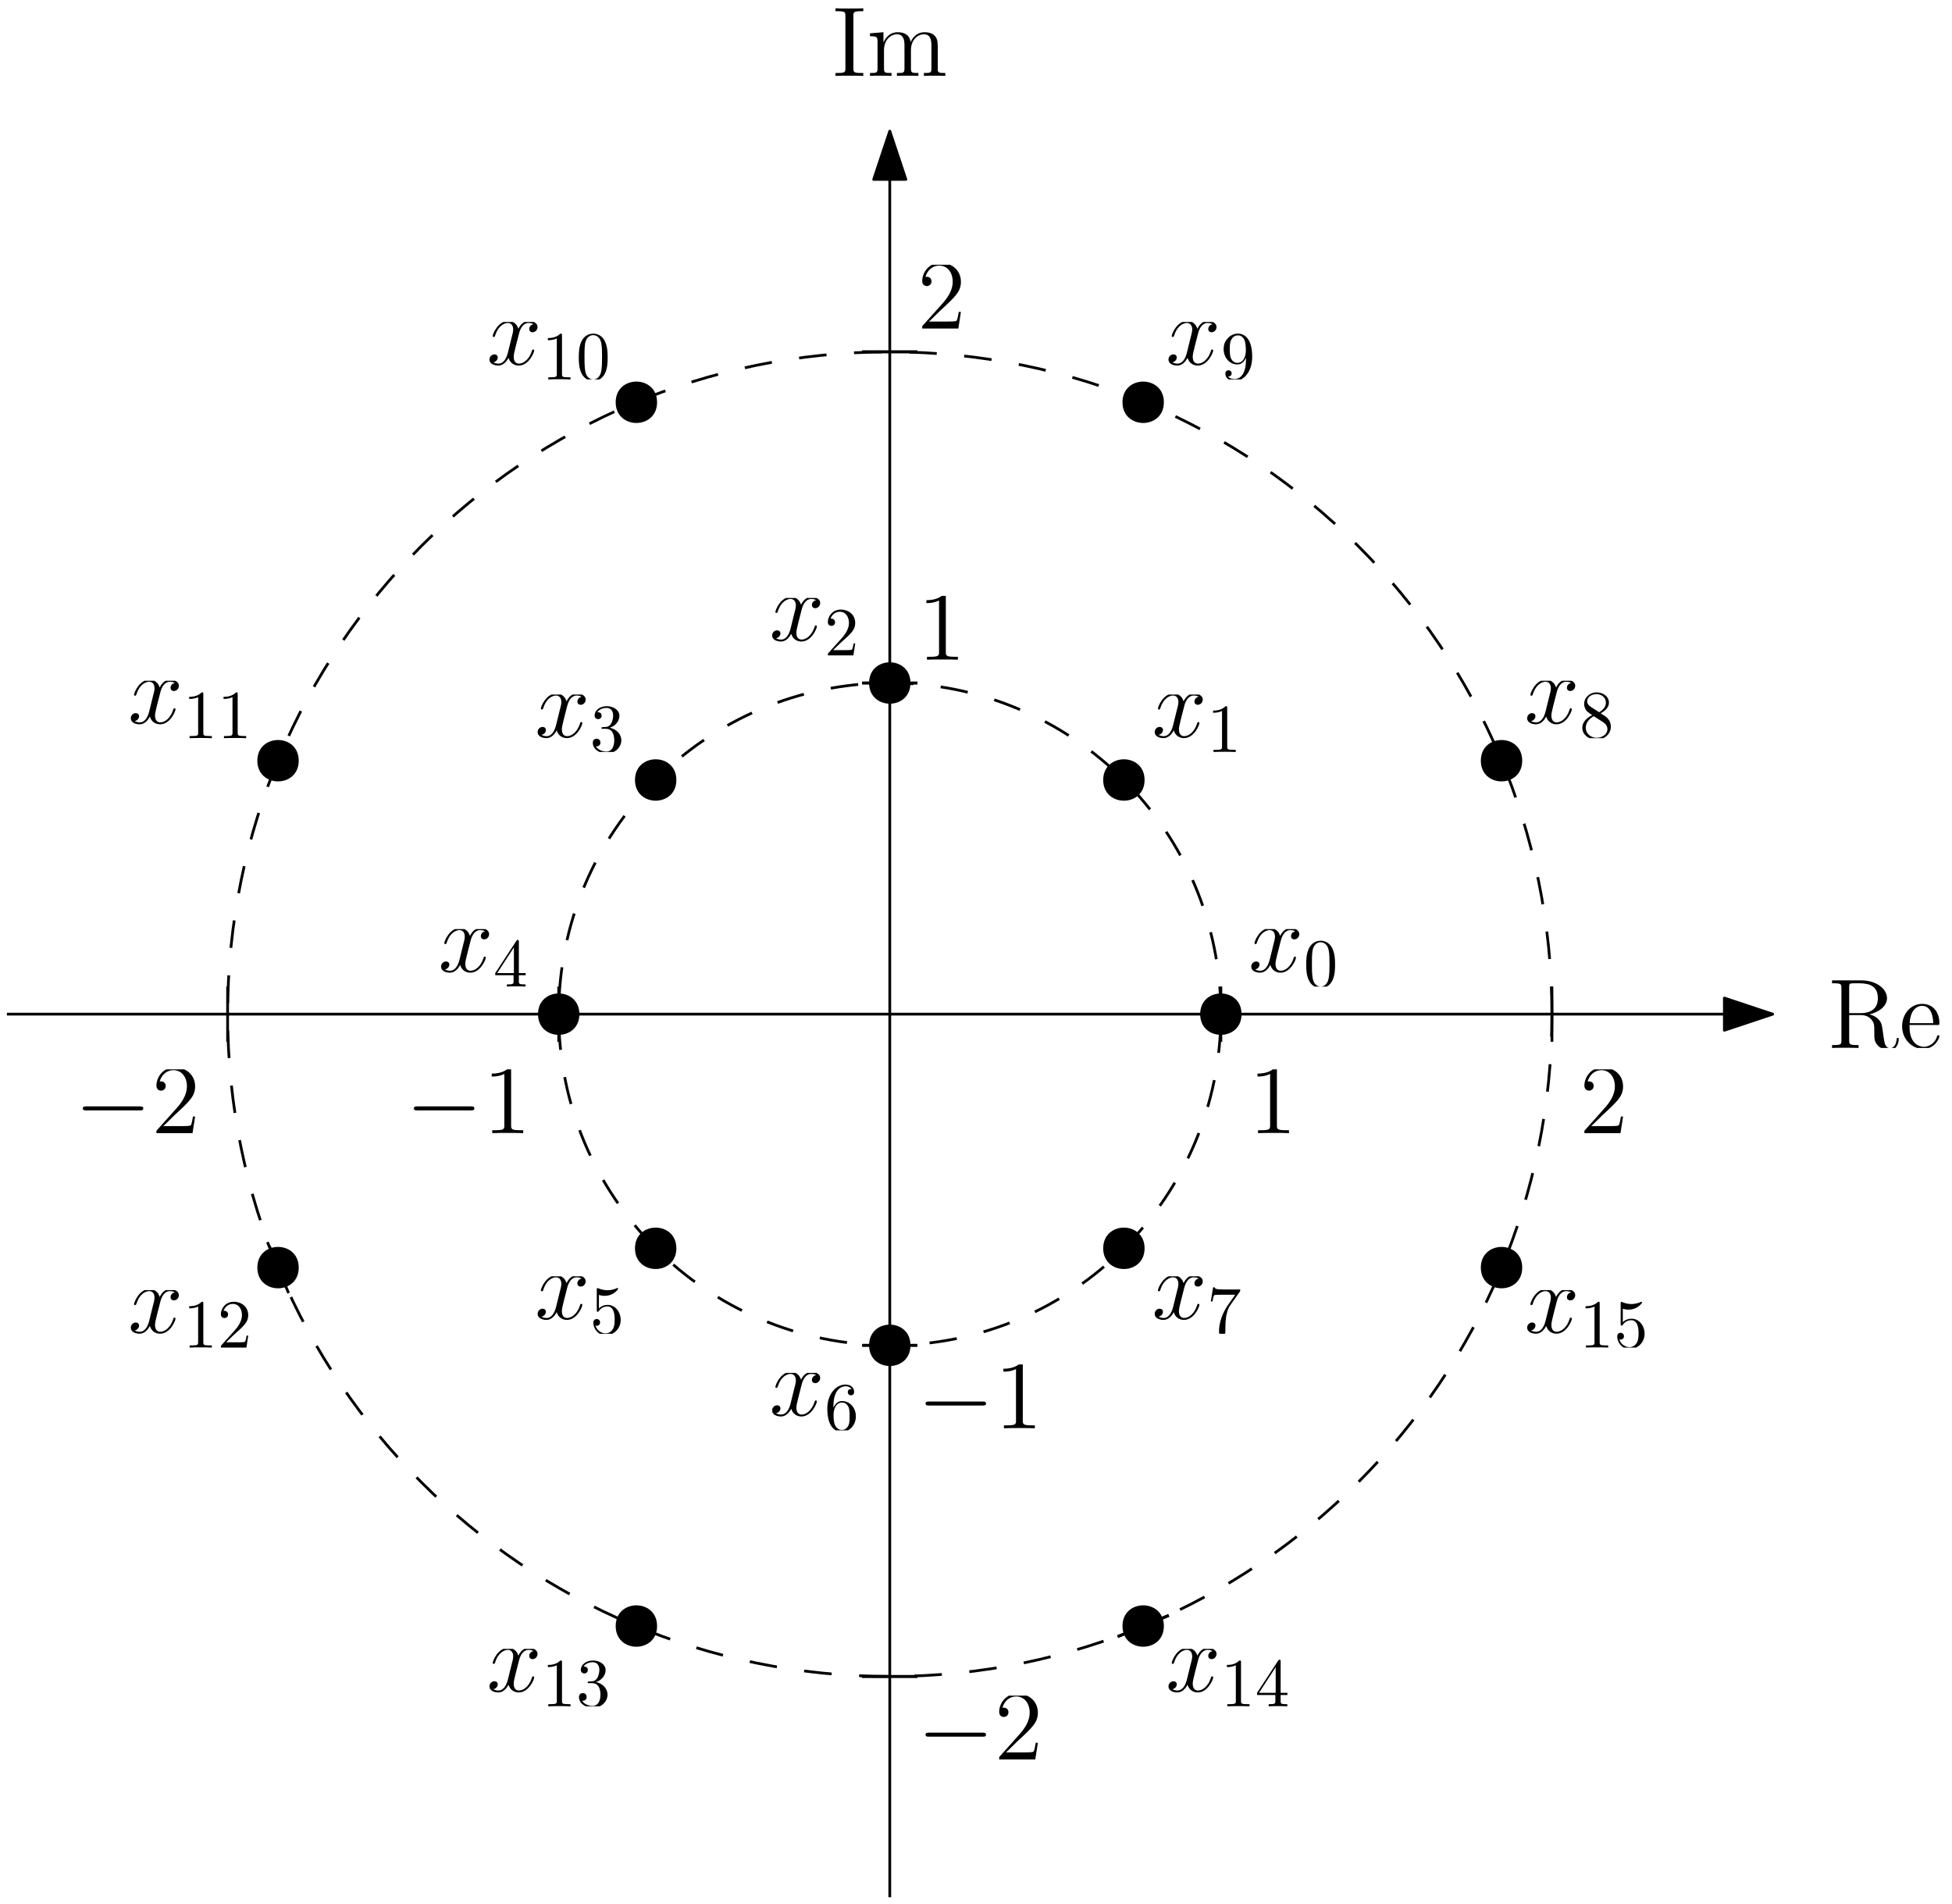 <svg xmlns="http://www.w3.org/2000/svg" xmlns:ns1="http://www.w3.org/1999/xlink" width="283" height="276" viewBox="0 0 283 276">
<style>
      .fill { fill: black; }
      .stroke { stroke: black; }
      @media (prefers-color-scheme: dark) {
        .fill { fill: white; }
        .stroke { stroke: white; }
      }
    </style><defs>
<g>
<g id="glyph-0-0">
<path d="M 9.453 -3.297 C 9.703 -3.297 9.953 -3.297 9.953 -3.578 C 9.953 -3.875 9.703 -3.875 9.453 -3.875 L 1.688 -3.875 C 1.453 -3.875 1.188 -3.875 1.188 -3.578 C 1.188 -3.297 1.453 -3.297 1.688 -3.297 Z M 9.453 -3.297 " />
</g>
<g id="glyph-1-0">
<path d="M 6.312 -2.406 L 6 -2.406 C 5.953 -2.172 5.844 -1.375 5.688 -1.141 C 5.594 -1.016 4.781 -1.016 4.344 -1.016 L 1.688 -1.016 C 2.078 -1.344 2.953 -2.266 3.328 -2.609 C 5.516 -4.625 6.312 -5.359 6.312 -6.781 C 6.312 -8.438 5 -9.531 3.344 -9.531 C 1.672 -9.531 0.703 -8.125 0.703 -6.891 C 0.703 -6.156 1.328 -6.156 1.375 -6.156 C 1.672 -6.156 2.047 -6.375 2.047 -6.828 C 2.047 -7.234 1.781 -7.5 1.375 -7.5 C 1.25 -7.5 1.219 -7.5 1.172 -7.484 C 1.453 -8.469 2.219 -9.125 3.156 -9.125 C 4.375 -9.125 5.125 -8.109 5.125 -6.781 C 5.125 -5.562 4.422 -4.5 3.594 -3.578 L 0.703 -0.344 L 0.703 0 L 5.938 0 Z M 6.312 -2.406 " />
</g>
<g id="glyph-1-1">
<path d="M 4.125 -9.188 C 4.125 -9.531 4.125 -9.531 3.844 -9.531 C 3.5 -9.156 2.781 -8.625 1.312 -8.625 L 1.312 -8.203 C 1.641 -8.203 2.359 -8.203 3.141 -8.578 L 3.141 -1.109 C 3.141 -0.594 3.094 -0.422 1.844 -0.422 L 1.391 -0.422 L 1.391 0 C 1.781 -0.031 3.172 -0.031 3.641 -0.031 C 4.109 -0.031 5.5 -0.031 5.875 0 L 5.875 -0.422 L 5.438 -0.422 C 4.172 -0.422 4.125 -0.594 4.125 -1.109 Z M 4.125 -9.188 " />
</g>
<g id="glyph-2-0">
<path d="M 6.312 -2.406 L 6 -2.406 C 5.953 -2.172 5.844 -1.375 5.688 -1.141 C 5.594 -1.016 4.781 -1.016 4.344 -1.016 L 1.688 -1.016 C 2.078 -1.344 2.953 -2.266 3.328 -2.609 C 5.516 -4.625 6.312 -5.359 6.312 -6.781 C 6.312 -8.438 5 -9.531 3.344 -9.531 C 1.672 -9.531 0.703 -8.125 0.703 -6.891 C 0.703 -6.156 1.328 -6.156 1.375 -6.156 C 1.672 -6.156 2.047 -6.375 2.047 -6.828 C 2.047 -7.234 1.781 -7.5 1.375 -7.5 C 1.25 -7.5 1.219 -7.5 1.172 -7.484 C 1.453 -8.469 2.219 -9.125 3.156 -9.125 C 4.375 -9.125 5.125 -8.109 5.125 -6.781 C 5.125 -5.562 4.422 -4.5 3.594 -3.578 L 0.703 -0.344 L 0.703 0 L 5.938 0 Z M 6.312 -2.406 " />
</g>
<g id="glyph-2-1">
<path d="M 4.125 -9.188 C 4.125 -9.531 4.125 -9.531 3.844 -9.531 C 3.5 -9.156 2.781 -8.625 1.312 -8.625 L 1.312 -8.203 C 1.641 -8.203 2.359 -8.203 3.141 -8.578 L 3.141 -1.109 C 3.141 -0.594 3.094 -0.422 1.844 -0.422 L 1.391 -0.422 L 1.391 0 C 1.781 -0.031 3.172 -0.031 3.641 -0.031 C 4.109 -0.031 5.5 -0.031 5.875 0 L 5.875 -0.422 L 5.438 -0.422 C 4.172 -0.422 4.125 -0.594 4.125 -1.109 Z M 4.125 -9.188 " />
</g>
<g id="glyph-3-0">
<path d="M 6.047 -4.875 C 7.469 -5.203 8.578 -6.109 8.578 -7.219 C 8.578 -8.609 6.953 -9.797 4.891 -9.797 L 0.609 -9.797 L 0.609 -9.375 L 0.891 -9.375 C 1.922 -9.375 1.969 -9.234 1.969 -8.703 L 1.969 -1.094 C 1.969 -0.562 1.922 -0.422 0.891 -0.422 L 0.609 -0.422 L 0.609 0 C 0.938 -0.031 2.109 -0.031 2.531 -0.031 C 2.938 -0.031 4.125 -0.031 4.453 0 L 4.453 -0.422 L 4.172 -0.422 C 3.141 -0.422 3.094 -0.562 3.094 -1.094 L 3.094 -4.766 L 4.766 -4.766 C 5.328 -4.766 5.859 -4.609 6.234 -4.203 C 6.734 -3.656 6.734 -3.359 6.734 -2.359 C 6.734 -1.234 6.734 -0.859 7.359 -0.25 C 7.578 -0.031 8.172 0.297 8.984 0.297 C 10.094 0.297 10.281 -0.953 10.281 -1.25 C 10.281 -1.328 10.281 -1.469 10.125 -1.469 C 9.984 -1.469 9.984 -1.375 9.969 -1.234 C 9.891 -0.375 9.484 0.016 9.016 0.016 C 8.359 0.016 8.219 -0.656 8.109 -1.422 C 8.094 -1.516 8 -2.141 7.953 -2.5 C 7.859 -3.219 7.797 -3.672 7.375 -4.109 C 7.219 -4.281 6.844 -4.656 6.047 -4.875 Z M 4.703 -5.047 L 3.094 -5.047 L 3.094 -8.812 C 3.094 -9.141 3.094 -9.312 3.406 -9.359 C 3.531 -9.375 3.953 -9.375 4.25 -9.375 C 5.406 -9.375 7.25 -9.375 7.25 -7.219 C 7.25 -5.969 6.562 -5.047 4.703 -5.047 Z M 4.703 -5.047 " />
</g>
<g id="glyph-3-1">
<path d="M 5.5 -3.328 C 5.812 -3.328 5.844 -3.328 5.844 -3.594 C 5.844 -5.047 5.062 -6.391 3.328 -6.391 C 1.688 -6.391 0.438 -4.922 0.438 -3.141 C 0.438 -1.25 1.891 0.141 3.484 0.141 C 5.188 0.141 5.844 -1.406 5.844 -1.703 C 5.844 -1.797 5.766 -1.844 5.688 -1.844 C 5.562 -1.844 5.531 -1.781 5.516 -1.703 C 5.141 -0.5 4.172 -0.172 3.578 -0.172 C 2.969 -0.172 1.516 -0.578 1.516 -3.062 L 1.516 -3.328 Z M 1.531 -3.594 C 1.656 -5.859 2.906 -6.109 3.312 -6.109 C 4.844 -6.109 4.938 -4.094 4.953 -3.594 Z M 1.531 -3.594 " />
</g>
<g id="glyph-3-2">
<path d="M 3.109 -8.703 C 3.109 -9.234 3.156 -9.375 4.234 -9.375 L 4.547 -9.375 L 4.547 -9.797 C 4.203 -9.766 2.969 -9.766 2.531 -9.766 C 2.109 -9.766 0.859 -9.766 0.516 -9.797 L 0.516 -9.375 L 0.828 -9.375 C 1.906 -9.375 1.953 -9.234 1.953 -8.703 L 1.953 -1.094 C 1.953 -0.562 1.906 -0.422 0.828 -0.422 L 0.516 -0.422 L 0.516 0 C 0.859 -0.031 2.094 -0.031 2.531 -0.031 C 2.953 -0.031 4.203 -0.031 4.547 0 L 4.547 -0.422 L 4.234 -0.422 C 3.156 -0.422 3.109 -0.562 3.109 -1.094 Z M 3.109 -8.703 " />
</g>
<g id="glyph-3-3">
<path d="M 10.281 -3.484 C 10.281 -4.812 10.281 -5.219 9.953 -5.688 C 9.531 -6.234 8.859 -6.328 8.375 -6.328 C 7.188 -6.328 6.578 -5.469 6.359 -4.906 C 6.156 -6.016 5.375 -6.328 4.469 -6.328 C 3.078 -6.328 2.531 -5.141 2.422 -4.844 L 2.406 -4.844 L 2.406 -6.328 L 0.453 -6.172 L 0.453 -5.75 C 1.438 -5.75 1.547 -5.656 1.547 -4.953 L 1.547 -1.062 C 1.547 -0.422 1.391 -0.422 0.453 -0.422 L 0.453 0 C 0.828 -0.031 1.609 -0.031 2.016 -0.031 C 2.422 -0.031 3.203 -0.031 3.578 0 L 3.578 -0.422 C 2.656 -0.422 2.484 -0.422 2.484 -1.062 L 2.484 -3.734 C 2.484 -5.234 3.469 -6.031 4.359 -6.031 C 5.25 -6.031 5.453 -5.312 5.453 -4.438 L 5.453 -1.062 C 5.453 -0.422 5.297 -0.422 4.359 -0.422 L 4.359 0 C 4.734 -0.031 5.516 -0.031 5.906 -0.031 C 6.328 -0.031 7.094 -0.031 7.469 0 L 7.469 -0.422 C 6.562 -0.422 6.391 -0.422 6.391 -1.062 L 6.391 -3.734 C 6.391 -5.234 7.375 -6.031 8.266 -6.031 C 9.156 -6.031 9.359 -5.312 9.359 -4.438 L 9.359 -1.062 C 9.359 -0.422 9.188 -0.422 8.266 -0.422 L 8.266 0 C 8.641 -0.031 9.406 -0.031 9.812 -0.031 C 10.234 -0.031 11 -0.031 11.375 0 L 11.375 -0.422 C 10.656 -0.422 10.297 -0.422 10.281 -0.844 Z M 10.281 -3.484 " />
</g>
<g id="glyph-4-0">
<path d="M 6.797 -5.859 C 6.344 -5.766 6.172 -5.422 6.172 -5.156 C 6.172 -4.812 6.438 -4.688 6.641 -4.688 C 7.078 -4.688 7.375 -5.062 7.375 -5.453 C 7.375 -6.047 6.688 -6.328 6.078 -6.328 C 5.203 -6.328 4.719 -5.469 4.594 -5.188 C 4.266 -6.266 3.375 -6.328 3.109 -6.328 C 1.656 -6.328 0.875 -4.453 0.875 -4.125 C 0.875 -4.078 0.938 -4 1.031 -4 C 1.141 -4 1.172 -4.094 1.203 -4.141 C 1.688 -5.734 2.656 -6.031 3.062 -6.031 C 3.719 -6.031 3.844 -5.438 3.844 -5.094 C 3.844 -4.781 3.766 -4.453 3.578 -3.766 L 3.094 -1.797 C 2.891 -0.938 2.469 -0.141 1.703 -0.141 C 1.641 -0.141 1.281 -0.141 0.969 -0.328 C 1.484 -0.438 1.609 -0.859 1.609 -1.031 C 1.609 -1.312 1.391 -1.484 1.125 -1.484 C 0.781 -1.484 0.406 -1.188 0.406 -0.734 C 0.406 -0.125 1.078 0.141 1.688 0.141 C 2.375 0.141 2.875 -0.406 3.172 -0.984 C 3.406 -0.141 4.109 0.141 4.641 0.141 C 6.109 0.141 6.891 -1.734 6.891 -2.047 C 6.891 -2.125 6.828 -2.188 6.734 -2.188 C 6.609 -2.188 6.594 -2.109 6.562 -2 C 6.172 -0.734 5.328 -0.141 4.688 -0.141 C 4.188 -0.141 3.922 -0.516 3.922 -1.109 C 3.922 -1.422 3.969 -1.656 4.203 -2.594 L 4.703 -4.547 C 4.922 -5.406 5.406 -6.031 6.062 -6.031 C 6.094 -6.031 6.5 -6.031 6.797 -5.859 Z M 6.797 -5.859 " />
</g>
<g id="glyph-5-0">
<path d="M 4.578 -3.188 C 4.578 -3.984 4.531 -4.781 4.188 -5.516 C 3.734 -6.484 2.906 -6.641 2.5 -6.641 C 1.891 -6.641 1.172 -6.375 0.75 -5.453 C 0.438 -4.766 0.391 -3.984 0.391 -3.188 C 0.391 -2.438 0.422 -1.547 0.844 -0.781 C 1.266 0.016 2 0.219 2.484 0.219 C 3.016 0.219 3.781 0.016 4.219 -0.938 C 4.531 -1.625 4.578 -2.406 4.578 -3.188 Z M 2.484 0 C 2.094 0 1.5 -0.25 1.328 -1.203 C 1.219 -1.797 1.219 -2.719 1.219 -3.312 C 1.219 -3.953 1.219 -4.609 1.297 -5.141 C 1.484 -6.328 2.234 -6.422 2.484 -6.422 C 2.812 -6.422 3.469 -6.234 3.656 -5.25 C 3.766 -4.688 3.766 -3.938 3.766 -3.312 C 3.766 -2.562 3.766 -1.891 3.656 -1.25 C 3.5 -0.297 2.938 0 2.484 0 Z M 2.484 0 " />
</g>
<g id="glyph-5-1">
<path d="M 1.266 -0.766 L 2.328 -1.797 C 3.875 -3.172 4.469 -3.703 4.469 -4.703 C 4.469 -5.844 3.578 -6.641 2.359 -6.641 C 1.234 -6.641 0.5 -5.719 0.5 -4.828 C 0.5 -4.281 1 -4.281 1.031 -4.281 C 1.203 -4.281 1.547 -4.391 1.547 -4.812 C 1.547 -5.062 1.359 -5.328 1.016 -5.328 C 0.938 -5.328 0.922 -5.328 0.891 -5.312 C 1.109 -5.969 1.656 -6.328 2.234 -6.328 C 3.141 -6.328 3.562 -5.516 3.562 -4.703 C 3.562 -3.906 3.078 -3.125 2.516 -2.5 L 0.609 -0.375 C 0.5 -0.266 0.5 -0.234 0.5 0 L 4.203 0 L 4.469 -1.734 L 4.234 -1.734 C 4.172 -1.438 4.109 -1 4 -0.844 C 3.938 -0.766 3.281 -0.766 3.062 -0.766 Z M 1.266 -0.766 " />
</g>
<g id="glyph-5-2">
<path d="M 2.938 -1.641 L 2.938 -0.781 C 2.938 -0.422 2.906 -0.312 2.172 -0.312 L 1.969 -0.312 L 1.969 0 C 2.375 -0.031 2.891 -0.031 3.312 -0.031 C 3.734 -0.031 4.25 -0.031 4.672 0 L 4.672 -0.312 L 4.453 -0.312 C 3.719 -0.312 3.703 -0.422 3.703 -0.781 L 3.703 -1.641 L 4.688 -1.641 L 4.688 -1.953 L 3.703 -1.953 L 3.703 -6.484 C 3.703 -6.688 3.703 -6.75 3.531 -6.75 C 3.453 -6.75 3.422 -6.75 3.344 -6.625 L 0.281 -1.953 L 0.281 -1.641 Z M 2.984 -1.953 L 0.562 -1.953 L 2.984 -5.672 Z M 2.984 -1.953 " />
</g>
<g id="glyph-5-3">
<path d="M 1.312 -3.266 L 1.312 -3.516 C 1.312 -6.031 2.547 -6.391 3.062 -6.391 C 3.297 -6.391 3.719 -6.328 3.938 -5.984 C 3.781 -5.984 3.391 -5.984 3.391 -5.547 C 3.391 -5.234 3.625 -5.078 3.844 -5.078 C 4 -5.078 4.312 -5.172 4.312 -5.562 C 4.312 -6.156 3.875 -6.641 3.047 -6.641 C 1.766 -6.641 0.422 -5.359 0.422 -3.156 C 0.422 -0.484 1.578 0.219 2.5 0.219 C 3.609 0.219 4.562 -0.719 4.562 -2.031 C 4.562 -3.297 3.672 -4.25 2.562 -4.25 C 1.891 -4.25 1.516 -3.75 1.312 -3.266 Z M 2.5 -0.062 C 1.875 -0.062 1.578 -0.656 1.516 -0.812 C 1.328 -1.281 1.328 -2.078 1.328 -2.25 C 1.328 -3.031 1.656 -4.031 2.547 -4.031 C 2.719 -4.031 3.172 -4.031 3.484 -3.406 C 3.656 -3.047 3.656 -2.531 3.656 -2.047 C 3.656 -1.562 3.656 -1.062 3.484 -0.703 C 3.188 -0.109 2.734 -0.062 2.5 -0.062 Z M 2.5 -0.062 " />
</g>
<g id="glyph-5-4">
<path d="M 1.625 -4.562 C 1.172 -4.859 1.125 -5.188 1.125 -5.359 C 1.125 -5.969 1.781 -6.391 2.484 -6.391 C 3.203 -6.391 3.844 -5.875 3.844 -5.156 C 3.844 -4.578 3.453 -4.109 2.859 -3.766 Z M 3.078 -3.609 C 3.797 -3.984 4.281 -4.5 4.281 -5.156 C 4.281 -6.078 3.406 -6.641 2.5 -6.641 C 1.5 -6.641 0.688 -5.906 0.688 -4.969 C 0.688 -4.797 0.703 -4.344 1.125 -3.875 C 1.234 -3.766 1.609 -3.516 1.859 -3.344 C 1.281 -3.047 0.422 -2.5 0.422 -1.5 C 0.422 -0.453 1.438 0.219 2.484 0.219 C 3.609 0.219 4.562 -0.609 4.562 -1.672 C 4.562 -2.031 4.453 -2.484 4.062 -2.906 C 3.875 -3.109 3.719 -3.203 3.078 -3.609 Z M 2.078 -3.188 L 3.312 -2.406 C 3.594 -2.219 4.062 -1.922 4.062 -1.312 C 4.062 -0.578 3.312 -0.062 2.5 -0.062 C 1.641 -0.062 0.922 -0.672 0.922 -1.5 C 0.922 -2.078 1.234 -2.719 2.078 -3.188 Z M 2.078 -3.188 " />
</g>
<g id="glyph-5-5">
<path d="M 3.656 -3.172 L 3.656 -2.844 C 3.656 -0.516 2.625 -0.062 2.047 -0.062 C 1.875 -0.062 1.328 -0.078 1.062 -0.422 C 1.5 -0.422 1.578 -0.703 1.578 -0.875 C 1.578 -1.188 1.344 -1.328 1.125 -1.328 C 0.969 -1.328 0.672 -1.25 0.672 -0.859 C 0.672 -0.188 1.203 0.219 2.047 0.219 C 3.344 0.219 4.562 -1.141 4.562 -3.281 C 4.562 -5.969 3.406 -6.641 2.516 -6.641 C 1.969 -6.641 1.484 -6.453 1.062 -6.016 C 0.641 -5.562 0.422 -5.141 0.422 -4.391 C 0.422 -3.156 1.297 -2.172 2.406 -2.172 C 3.016 -2.172 3.422 -2.594 3.656 -3.172 Z M 2.422 -2.406 C 2.266 -2.406 1.797 -2.406 1.5 -3.031 C 1.312 -3.406 1.312 -3.891 1.312 -4.391 C 1.312 -4.922 1.312 -5.391 1.531 -5.766 C 1.797 -6.266 2.172 -6.391 2.516 -6.391 C 2.984 -6.391 3.312 -6.047 3.484 -5.609 C 3.594 -5.281 3.641 -4.656 3.641 -4.203 C 3.641 -3.375 3.297 -2.406 2.422 -2.406 Z M 2.422 -2.406 " />
</g>
<g id="glyph-5-6">
<path d="M 2.938 -6.375 C 2.938 -6.625 2.938 -6.641 2.703 -6.641 C 2.078 -6 1.203 -6 0.891 -6 L 0.891 -5.688 C 1.094 -5.688 1.672 -5.688 2.188 -5.953 L 2.188 -0.781 C 2.188 -0.422 2.156 -0.312 1.266 -0.312 L 0.953 -0.312 L 0.953 0 C 1.297 -0.031 2.156 -0.031 2.562 -0.031 C 2.953 -0.031 3.828 -0.031 4.172 0 L 4.172 -0.312 L 3.859 -0.312 C 2.953 -0.312 2.938 -0.422 2.938 -0.781 Z M 2.938 -6.375 " />
</g>
<g id="glyph-5-7">
<path d="M 2.891 -3.516 C 3.703 -3.781 4.281 -4.469 4.281 -5.266 C 4.281 -6.078 3.406 -6.641 2.453 -6.641 C 1.453 -6.641 0.688 -6.047 0.688 -5.281 C 0.688 -4.953 0.906 -4.766 1.203 -4.766 C 1.5 -4.766 1.703 -4.984 1.703 -5.281 C 1.703 -5.766 1.234 -5.766 1.094 -5.766 C 1.391 -6.266 2.047 -6.391 2.406 -6.391 C 2.828 -6.391 3.375 -6.172 3.375 -5.281 C 3.375 -5.156 3.344 -4.578 3.094 -4.141 C 2.797 -3.656 2.453 -3.625 2.203 -3.625 C 2.125 -3.609 1.891 -3.594 1.812 -3.594 C 1.734 -3.578 1.672 -3.562 1.672 -3.469 C 1.672 -3.359 1.734 -3.359 1.906 -3.359 L 2.344 -3.359 C 3.156 -3.359 3.531 -2.688 3.531 -1.703 C 3.531 -0.344 2.844 -0.062 2.406 -0.062 C 1.969 -0.062 1.219 -0.234 0.875 -0.812 C 1.219 -0.766 1.531 -0.984 1.531 -1.359 C 1.531 -1.719 1.266 -1.922 0.984 -1.922 C 0.734 -1.922 0.422 -1.781 0.422 -1.344 C 0.422 -0.438 1.344 0.219 2.438 0.219 C 3.656 0.219 4.562 -0.688 4.562 -1.703 C 4.562 -2.516 3.922 -3.297 2.891 -3.516 Z M 2.891 -3.516 " />
</g>
<g id="glyph-5-8">
<path d="M 4.469 -2 C 4.469 -3.188 3.656 -4.188 2.578 -4.188 C 2.109 -4.188 1.672 -4.031 1.312 -3.672 L 1.312 -5.625 C 1.516 -5.562 1.844 -5.5 2.156 -5.5 C 3.391 -5.5 4.094 -6.406 4.094 -6.531 C 4.094 -6.594 4.062 -6.641 3.984 -6.641 C 3.984 -6.641 3.953 -6.641 3.906 -6.609 C 3.703 -6.516 3.219 -6.312 2.547 -6.312 C 2.156 -6.312 1.688 -6.391 1.219 -6.594 C 1.141 -6.625 1.125 -6.625 1.109 -6.625 C 1 -6.625 1 -6.547 1 -6.391 L 1 -3.438 C 1 -3.266 1 -3.188 1.141 -3.188 C 1.219 -3.188 1.234 -3.203 1.281 -3.266 C 1.391 -3.422 1.75 -3.969 2.562 -3.969 C 3.078 -3.969 3.328 -3.516 3.406 -3.328 C 3.562 -2.953 3.594 -2.578 3.594 -2.078 C 3.594 -1.719 3.594 -1.125 3.344 -0.703 C 3.109 -0.312 2.734 -0.062 2.281 -0.062 C 1.562 -0.062 0.984 -0.594 0.812 -1.172 C 0.844 -1.172 0.875 -1.156 0.984 -1.156 C 1.312 -1.156 1.484 -1.406 1.484 -1.641 C 1.484 -1.891 1.312 -2.141 0.984 -2.141 C 0.844 -2.141 0.5 -2.062 0.5 -1.609 C 0.5 -0.75 1.188 0.219 2.297 0.219 C 3.453 0.219 4.469 -0.734 4.469 -2 Z M 4.469 -2 " />
</g>
<g id="glyph-5-9">
<path d="M 4.75 -6.078 C 4.828 -6.188 4.828 -6.203 4.828 -6.422 L 2.406 -6.422 C 1.203 -6.422 1.172 -6.547 1.141 -6.734 L 0.891 -6.734 L 0.562 -4.688 L 0.812 -4.688 C 0.844 -4.844 0.922 -5.469 1.062 -5.594 C 1.125 -5.656 1.906 -5.656 2.031 -5.656 L 4.094 -5.656 C 3.984 -5.5 3.203 -4.406 2.984 -4.078 C 2.078 -2.734 1.75 -1.344 1.75 -0.328 C 1.75 -0.234 1.75 0.219 2.219 0.219 C 2.672 0.219 2.672 -0.234 2.672 -0.328 L 2.672 -0.844 C 2.672 -1.391 2.703 -1.938 2.781 -2.469 C 2.828 -2.703 2.953 -3.562 3.406 -4.172 Z M 4.75 -6.078 " />
</g>
</g>
<clipPath id="clip-0">
<path clip-rule="nonzero" d="M 22 155 L 29 155 L 29 165 L 22 165 Z M 22 155 " />
</clipPath>
<clipPath id="clip-1">
<path clip-rule="nonzero" d="M 229 155 L 236 155 L 236 164.246 L 229 164.246 Z M 229 155 " />
</clipPath>
<clipPath id="clip-2">
<path clip-rule="nonzero" d="M 133 38.375 L 140 38.375 L 140 47.621 L 133 47.621 Z M 133 38.375 " />
</clipPath>
<clipPath id="clip-3">
<path clip-rule="nonzero" d="M 144 245.777 L 151 245.777 L 151 256 L 144 256 Z M 144 245.777 " />
</clipPath>
<clipPath id="clip-4">
<path clip-rule="nonzero" d="M 182 155 L 187 155 L 187 164.246 L 182 164.246 Z M 182 155 " />
</clipPath>
<clipPath id="clip-5">
<path clip-rule="nonzero" d="M 71 155 L 76 155 L 76 165 L 71 165 Z M 71 155 " />
</clipPath>
<clipPath id="clip-6">
<path clip-rule="nonzero" d="M 134 86.375 L 139 86.375 L 139 95.621 L 134 95.621 Z M 134 86.375 " />
</clipPath>
<clipPath id="clip-7">
<path clip-rule="nonzero" d="M 145 197.777 L 151 197.777 L 151 208 L 145 208 Z M 145 197.777 " />
</clipPath>
<clipPath id="clip-8">
<path clip-rule="nonzero" d="M 265 142.098 L 281.582 142.098 L 281.582 151.902 L 265 151.902 Z M 265 142.098 " />
</clipPath>
<clipPath id="clip-9">
<path clip-rule="nonzero" d="M 121 1.195 L 137.387 1.195 L 137.387 11 L 121 11 Z M 121 1.195 " />
</clipPath>
<clipPath id="clip-10">
<path clip-rule="nonzero" d="M 181 134.672 L 189 134.672 L 189 141 L 181 141 Z M 181 134.672 " />
</clipPath>
<clipPath id="clip-11">
<path clip-rule="nonzero" d="M 189 136 L 194 136 L 194 143 L 189 143 Z M 189 136 " />
</clipPath>
<clipPath id="clip-12">
<path clip-rule="nonzero" d="M 111.539 86.672 L 119 86.672 L 119 93 L 111.539 93 Z M 111.539 86.672 " />
</clipPath>
<clipPath id="clip-13">
<path clip-rule="nonzero" d="M 63.539 134.672 L 71 134.672 L 71 141 L 63.539 141 Z M 63.539 134.672 " />
</clipPath>
<clipPath id="clip-14">
<path clip-rule="nonzero" d="M 111.539 199 L 119 199 L 119 206 L 111.539 206 Z M 111.539 199 " />
</clipPath>
<clipPath id="clip-15">
<path clip-rule="nonzero" d="M 119 200 L 125 200 L 125 207.328 L 119 207.328 Z M 119 200 " />
</clipPath>
<clipPath id="clip-16">
<path clip-rule="nonzero" d="M 221 98.672 L 229 98.672 L 229 105 L 221 105 Z M 221 98.672 " />
</clipPath>
<clipPath id="clip-17">
<path clip-rule="nonzero" d="M 229 100 L 234 100 L 234 107 L 229 107 Z M 229 100 " />
</clipPath>
<clipPath id="clip-18">
<path clip-rule="nonzero" d="M 169 46.672 L 177 46.672 L 177 53 L 169 53 Z M 169 46.672 " />
</clipPath>
<clipPath id="clip-19">
<path clip-rule="nonzero" d="M 177 48 L 182 48 L 182 55 L 177 55 Z M 177 48 " />
</clipPath>
<clipPath id="clip-20">
<path clip-rule="nonzero" d="M 70.559 46.672 L 78 46.672 L 78 53 L 70.559 53 Z M 70.559 46.672 " />
</clipPath>
<clipPath id="clip-21">
<path clip-rule="nonzero" d="M 79 48 L 89 48 L 89 55 L 79 55 Z M 79 48 " />
</clipPath>
<clipPath id="clip-22">
<path clip-rule="nonzero" d="M 18.559 98.672 L 26 98.672 L 26 105 L 18.559 105 Z M 18.559 98.672 " />
</clipPath>
<clipPath id="clip-23">
<path clip-rule="nonzero" d="M 18.559 187 L 26 187 L 26 194 L 18.559 194 Z M 18.559 187 " />
</clipPath>
<clipPath id="clip-24">
<path clip-rule="nonzero" d="M 27 188 L 36 188 L 36 195.328 L 27 195.328 Z M 27 188 " />
</clipPath>
<clipPath id="clip-25">
<path clip-rule="nonzero" d="M 70.559 239 L 78 239 L 78 246 L 70.559 246 Z M 70.559 239 " />
</clipPath>
<clipPath id="clip-26">
<path clip-rule="nonzero" d="M 79 240 L 89 240 L 89 247.328 L 79 247.328 Z M 79 240 " />
</clipPath>
<clipPath id="clip-27">
<path clip-rule="nonzero" d="M 169 239 L 177 239 L 177 246 L 169 246 Z M 169 239 " />
</clipPath>
<clipPath id="clip-28">
<path clip-rule="nonzero" d="M 177 240 L 187 240 L 187 247.328 L 177 247.328 Z M 177 240 " />
</clipPath>
<clipPath id="clip-29">
<path clip-rule="nonzero" d="M 221 187 L 229 187 L 229 194 L 221 194 Z M 221 187 " />
</clipPath>
<clipPath id="clip-30">
<path clip-rule="nonzero" d="M 229 188 L 239 188 L 239 195.328 L 229 195.328 Z M 229 188 " />
</clipPath>
<clipPath id="clip-31">
<path clip-rule="nonzero" d="M 167 100.672 L 175 100.672 L 175 107 L 167 107 Z M 167 100.672 " />
</clipPath>
<clipPath id="clip-32">
<path clip-rule="nonzero" d="M 77.539 100.672 L 85 100.672 L 85 107 L 77.539 107 Z M 77.539 100.672 " />
</clipPath>
<clipPath id="clip-33">
<path clip-rule="nonzero" d="M 85 102 L 91 102 L 91 109 L 85 109 Z M 85 102 " />
</clipPath>
<clipPath id="clip-34">
<path clip-rule="nonzero" d="M 77.539 185 L 85 185 L 85 192 L 77.539 192 Z M 77.539 185 " />
</clipPath>
<clipPath id="clip-35">
<path clip-rule="nonzero" d="M 86 186 L 90 186 L 90 193.328 L 86 193.328 Z M 86 186 " />
</clipPath>
<clipPath id="clip-36">
<path clip-rule="nonzero" d="M 167 185 L 175 185 L 175 192 L 167 192 Z M 167 185 " />
</clipPath>
<clipPath id="clip-37">
<path clip-rule="nonzero" d="M 175 186 L 180 186 L 180 193.328 L 175 193.328 Z M 175 186 " />
</clipPath>
</defs>
<path fill="none" stroke-width="0.4" stroke-linecap="butt" stroke-linejoin="round" stroke-opacity="1" stroke-miterlimit="10" d="M 256 447.996 L 256 703.996 " transform="matrix(1, 0, 0, -1, -127, 723)" class="stroke" />
<path fill-rule="evenodd" fill-opacity="1" stroke-width="0.4" stroke-linecap="butt" stroke-linejoin="round" stroke-opacity="1" stroke-miterlimit="10" d="M 256 703.996 L 253.668 696.996 L 258.332 696.996 Z M 256 703.996 " transform="matrix(1, 0, 0, -1, -127, 723)" class="fill stroke" />
<path fill="none" stroke-width="0.4" stroke-linecap="butt" stroke-linejoin="round" stroke-opacity="1" stroke-miterlimit="10" d="M 128 576 L 384 576 " transform="matrix(1, 0, 0, -1, -127, 723)" class="stroke" />
<path fill-rule="evenodd" fill-opacity="1" stroke-width="0.4" stroke-linecap="butt" stroke-linejoin="round" stroke-opacity="1" stroke-miterlimit="10" d="M 384 576 L 377 578.332 L 377 573.668 Z M 384 576 " transform="matrix(1, 0, 0, -1, -127, 723)" class="fill stroke" />
<path fill-rule="evenodd" fill-opacity="1" d="M 220.691 110.262 C 220.691 106.262 214.691 106.262 214.691 110.262 C 214.691 114.262 220.691 114.262 220.691 110.262 Z M 220.691 110.262 " class="fill" />
<path fill-rule="evenodd" fill-opacity="1" d="M 168.738 58.309 C 168.738 54.309 162.738 54.309 162.738 58.309 C 162.738 62.309 168.738 62.309 168.738 58.309 Z M 168.738 58.309 " class="fill" />
<path fill-rule="evenodd" fill-opacity="1" d="M 95.262 58.309 C 95.262 54.309 89.262 54.309 89.262 58.309 C 89.262 62.309 95.262 62.309 95.262 58.309 Z M 95.262 58.309 " class="fill" />
<path fill-rule="evenodd" fill-opacity="1" d="M 43.309 110.262 C 43.309 106.262 37.309 106.262 37.309 110.262 C 37.309 114.262 43.309 114.262 43.309 110.262 Z M 43.309 110.262 " class="fill" />
<path fill="none" stroke-width="0.4" stroke-linecap="butt" stroke-linejoin="round" stroke-opacity="1" stroke-miterlimit="10" d="M 252 672 L 260 672 " transform="matrix(1, 0, 0, -1, -127, 723)" class="stroke" />
<path fill="none" stroke-width="0.4" stroke-linecap="butt" stroke-linejoin="round" stroke-opacity="1" stroke-miterlimit="10" d="M 289.043 485.777 L 296.434 488.84 " transform="matrix(1, 0, 0, -1, -127, 723)" class="stroke" />
<path fill="none" stroke-width="0.4" stroke-linecap="butt" stroke-linejoin="round" stroke-opacity="1" stroke-miterlimit="10" d="M 165.777 542.957 L 168.84 535.566 " transform="matrix(1, 0, 0, -1, -127, 723)" class="stroke" />
<path fill-rule="evenodd" fill-opacity="1" d="M 168.738 235.691 C 168.738 231.691 162.738 231.691 162.738 235.691 C 162.738 239.691 168.738 239.691 168.738 235.691 Z M 168.738 235.691 " class="fill" />
<path fill-rule="evenodd" fill-opacity="1" d="M 220.691 183.738 C 220.691 179.738 214.691 179.738 214.691 183.738 C 214.691 187.738 220.691 187.738 220.691 183.738 Z M 220.691 183.738 " class="fill" />
<path fill-rule="evenodd" fill-opacity="1" d="M 95.262 235.691 C 95.262 231.691 89.262 231.691 89.262 235.691 C 89.262 239.691 95.262 239.691 95.262 235.691 Z M 95.262 235.691 " class="fill" />
<path fill="none" stroke-width="0.4" stroke-linecap="butt" stroke-linejoin="round" stroke-opacity="1" stroke-miterlimit="10" d="M 289.043 485.777 L 296.434 488.84 " transform="matrix(1, 0, 0, -1, -127, 723)" class="stroke" />
<path fill="none" stroke-width="0.4" stroke-linecap="butt" stroke-linejoin="round" stroke-opacity="1" stroke-miterlimit="10" d="M 289.043 485.777 L 296.434 488.84 " transform="matrix(1, 0, 0, -1, -127, 723)" class="stroke" />
<g fill-opacity="1" class="fill">
<use ns1:href="#glyph-0-0" x="10.818" y="164.245" />
</g>
<g clip-path="url(#clip-0)">
<g fill-opacity="1" class="fill">
<use ns1:href="#glyph-1-0" x="21.976" y="164.245" />
</g>
</g>
<g clip-path="url(#clip-1)">
<g fill-opacity="1" class="fill">
<use ns1:href="#glyph-2-0" x="229" y="164.245" />
</g>
</g>
<g clip-path="url(#clip-2)">
<g fill-opacity="1" class="fill">
<use ns1:href="#glyph-2-0" x="133" y="47.621" />
</g>
</g>
<g fill-opacity="1" class="fill">
<use ns1:href="#glyph-0-0" x="133" y="255.024" />
</g>
<g clip-path="url(#clip-3)">
<g fill-opacity="1" class="fill">
<use ns1:href="#glyph-1-0" x="144.158" y="255.024" />
</g>
</g>
<path fill="none" stroke-width="0.4" stroke-linecap="butt" stroke-linejoin="round" stroke-opacity="1" stroke-dasharray="4" stroke-miterlimit="10" d="M 352 576 C 352 629.02 309.02 672 256 672 C 202.98 672 160 629.02 160 576 C 160 522.98 202.98 480 256 480 C 309.02 480 352 522.98 352 576 Z M 352 576 " transform="matrix(1, 0, 0, -1, -127, 723)" class="stroke" />
<path fill="none" stroke-width="0.4" stroke-linecap="butt" stroke-linejoin="round" stroke-opacity="1" stroke-miterlimit="10" d="M 252 672 L 260 672 " transform="matrix(1, 0, 0, -1, -127, 723)" class="stroke" />
<path fill-rule="evenodd" fill-opacity="1" d="M 43.309 183.738 C 43.309 179.738 37.309 179.738 37.309 183.738 C 37.309 187.738 43.309 187.738 43.309 183.738 Z M 43.309 183.738 " class="fill" />
<path fill="none" stroke-width="0.4" stroke-linecap="butt" stroke-linejoin="round" stroke-opacity="1" stroke-dasharray="4" stroke-miterlimit="10" d="M 304 576 C 304 602.508 282.508 624 256 624 C 229.492 624 208 602.508 208 576 C 208 549.492 229.492 528 256 528 C 282.508 528 304 549.492 304 576 Z M 304 576 " transform="matrix(1, 0, 0, -1, -127, 723)" class="stroke" />
<path fill-rule="evenodd" fill-opacity="1" d="M 180 147 C 180 143 174 143 174 147 C 174 151 180 151 180 147 Z M 180 147 " class="fill" />
<path fill-rule="evenodd" fill-opacity="1" d="M 132 99 C 132 95 126 95 126 99 C 126 103 132 103 132 99 Z M 132 99 " class="fill" />
<path fill-rule="evenodd" fill-opacity="1" d="M 84 147 C 84 143 78 143 78 147 C 78 151 84 151 84 147 Z M 84 147 " class="fill" />
<path fill-rule="evenodd" fill-opacity="1" d="M 132 195 C 132 191 126 191 126 195 C 126 199 132 199 132 195 Z M 132 195 " class="fill" />
<path fill-rule="evenodd" fill-opacity="1" d="M 165.941 113.059 C 165.941 109.059 159.941 109.059 159.941 113.059 C 159.941 117.059 165.941 117.059 165.941 113.059 Z M 165.941 113.059 " class="fill" />
<path fill-rule="evenodd" fill-opacity="1" d="M 98.059 113.059 C 98.059 109.059 92.059 109.059 92.059 113.059 C 92.059 117.059 98.059 117.059 98.059 113.059 Z M 98.059 113.059 " class="fill" />
<path fill-rule="evenodd" fill-opacity="1" d="M 98.059 180.941 C 98.059 176.941 92.059 176.941 92.059 180.941 C 92.059 184.941 98.059 184.941 98.059 180.941 Z M 98.059 180.941 " class="fill" />
<path fill-rule="evenodd" fill-opacity="1" d="M 165.941 180.941 C 165.941 176.941 159.941 176.941 159.941 180.941 C 159.941 184.941 165.941 184.941 165.941 180.941 Z M 165.941 180.941 " class="fill" />
<g clip-path="url(#clip-4)">
<g fill-opacity="1" class="fill">
<use ns1:href="#glyph-2-1" x="181" y="164.245" />
</g>
</g>
<g fill-opacity="1" class="fill">
<use ns1:href="#glyph-0-0" x="58.818" y="164.245" />
</g>
<g clip-path="url(#clip-5)">
<g fill-opacity="1" class="fill">
<use ns1:href="#glyph-1-1" x="69.976" y="164.245" />
</g>
</g>
<g clip-path="url(#clip-6)">
<g fill-opacity="1" class="fill">
<use ns1:href="#glyph-2-1" x="133" y="95.621" />
</g>
</g>
<path fill="none" stroke-width="0.4" stroke-linecap="butt" stroke-linejoin="round" stroke-opacity="1" stroke-miterlimit="10" d="M 160 580 L 160 572 " transform="matrix(1, 0, 0, -1, -127, 723)" class="stroke" />
<path fill="none" stroke-width="0.4" stroke-linecap="butt" stroke-linejoin="round" stroke-opacity="1" stroke-miterlimit="10" d="M 208 580 L 208 572 " transform="matrix(1, 0, 0, -1, -127, 723)" class="stroke" />
<path fill="none" stroke-width="0.4" stroke-linecap="butt" stroke-linejoin="round" stroke-opacity="1" stroke-miterlimit="10" d="M 304 580 L 304 572 " transform="matrix(1, 0, 0, -1, -127, 723)" class="stroke" />
<path fill="none" stroke-width="0.4" stroke-linecap="butt" stroke-linejoin="round" stroke-opacity="1" stroke-miterlimit="10" d="M 352 580 L 352 572 " transform="matrix(1, 0, 0, -1, -127, 723)" class="stroke" />
<path fill="none" stroke-width="0.4" stroke-linecap="butt" stroke-linejoin="round" stroke-opacity="1" stroke-miterlimit="10" d="M 252 624 L 260 624 " transform="matrix(1, 0, 0, -1, -127, 723)" class="stroke" />
<path fill="none" stroke-width="0.4" stroke-linecap="butt" stroke-linejoin="round" stroke-opacity="1" stroke-miterlimit="10" d="M 252 624 L 260 624 " transform="matrix(1, 0, 0, -1, -127, 723)" class="stroke" />
<path fill="none" stroke-width="0.4" stroke-linecap="butt" stroke-linejoin="round" stroke-opacity="1" stroke-miterlimit="10" d="M 252 528 L 260 528 " transform="matrix(1, 0, 0, -1, -127, 723)" class="stroke" />
<path fill="none" stroke-width="0.4" stroke-linecap="butt" stroke-linejoin="round" stroke-opacity="1" stroke-miterlimit="10" d="M 252 528 L 260 528 " transform="matrix(1, 0, 0, -1, -127, 723)" class="stroke" />
<path fill="none" stroke-width="0.4" stroke-linecap="butt" stroke-linejoin="round" stroke-opacity="1" stroke-miterlimit="10" d="M 252 480 L 260 480 " transform="matrix(1, 0, 0, -1, -127, 723)" class="stroke" />
<path fill="none" stroke-width="0.4" stroke-linecap="butt" stroke-linejoin="round" stroke-opacity="1" stroke-miterlimit="10" d="M 252 480 L 260 480 " transform="matrix(1, 0, 0, -1, -127, 723)" class="stroke" />
<g fill-opacity="1" class="fill">
<use ns1:href="#glyph-0-0" x="133" y="207.024" />
</g>
<g clip-path="url(#clip-7)">
<g fill-opacity="1" class="fill">
<use ns1:href="#glyph-1-1" x="144.158" y="207.024" />
</g>
</g>
<g clip-path="url(#clip-8)">
<g fill-opacity="1" class="fill">
<use ns1:href="#glyph-3-0" x="265" y="151.901" />
<use ns1:href="#glyph-3-1" x="275.329" y="151.901" />
</g>
</g>
<g clip-path="url(#clip-9)">
<g fill-opacity="1" class="fill">
<use ns1:href="#glyph-3-2" x="120.613" y="11" />
<use ns1:href="#glyph-3-3" x="125.677" y="11" />
</g>
</g>
<g clip-path="url(#clip-10)">
<g fill-opacity="1" class="fill">
<use ns1:href="#glyph-4-0" x="181" y="140.848" />
</g>
</g>
<g clip-path="url(#clip-11)">
<g fill-opacity="1" class="fill">
<use ns1:href="#glyph-5-0" x="188.982" y="143" />
</g>
</g>
<g clip-path="url(#clip-12)">
<g fill-opacity="1" class="fill">
<use ns1:href="#glyph-4-0" x="111.538" y="92.848" />
</g>
</g>
<g fill-opacity="1" class="fill">
<use ns1:href="#glyph-5-1" x="119.52" y="95" />
</g>
<g clip-path="url(#clip-13)">
<g fill-opacity="1" class="fill">
<use ns1:href="#glyph-4-0" x="63.538" y="140.848" />
</g>
</g>
<g fill-opacity="1" class="fill">
<use ns1:href="#glyph-5-2" x="71.52" y="143" />
</g>
<g clip-path="url(#clip-14)">
<g fill-opacity="1" class="fill">
<use ns1:href="#glyph-4-0" x="111.538" y="205.177" />
</g>
</g>
<g clip-path="url(#clip-15)">
<g fill-opacity="1" class="fill">
<use ns1:href="#glyph-5-3" x="119.52" y="207.329" />
</g>
</g>
<g clip-path="url(#clip-16)">
<g fill-opacity="1" class="fill">
<use ns1:href="#glyph-4-0" x="221" y="104.848" />
</g>
</g>
<g clip-path="url(#clip-17)">
<g fill-opacity="1" class="fill">
<use ns1:href="#glyph-5-4" x="228.982" y="107" />
</g>
</g>
<g clip-path="url(#clip-18)">
<g fill-opacity="1" class="fill">
<use ns1:href="#glyph-4-0" x="169" y="52.848" />
</g>
</g>
<g clip-path="url(#clip-19)">
<g fill-opacity="1" class="fill">
<use ns1:href="#glyph-5-5" x="176.982" y="55" />
</g>
</g>
<g clip-path="url(#clip-20)">
<g fill-opacity="1" class="fill">
<use ns1:href="#glyph-4-0" x="70.557" y="52.848" />
</g>
</g>
<g clip-path="url(#clip-21)">
<g fill-opacity="1" class="fill">
<use ns1:href="#glyph-5-6" x="78.539" y="55" />
<use ns1:href="#glyph-5-0" x="83.52" y="55" />
</g>
</g>
<g clip-path="url(#clip-22)">
<g fill-opacity="1" class="fill">
<use ns1:href="#glyph-4-0" x="18.557" y="104.848" />
</g>
</g>
<g fill-opacity="1" class="fill">
<use ns1:href="#glyph-5-6" x="26.539" y="107" />
<use ns1:href="#glyph-5-6" x="31.52" y="107" />
</g>
<g clip-path="url(#clip-23)">
<g fill-opacity="1" class="fill">
<use ns1:href="#glyph-4-0" x="18.557" y="193.177" />
</g>
</g>
<g clip-path="url(#clip-24)">
<g fill-opacity="1" class="fill">
<use ns1:href="#glyph-5-6" x="26.539" y="195.329" />
<use ns1:href="#glyph-5-1" x="31.52" y="195.329" />
</g>
</g>
<g clip-path="url(#clip-25)">
<g fill-opacity="1" class="fill">
<use ns1:href="#glyph-4-0" x="70.557" y="245.177" />
</g>
</g>
<g clip-path="url(#clip-26)">
<g fill-opacity="1" class="fill">
<use ns1:href="#glyph-5-6" x="78.539" y="247.329" />
<use ns1:href="#glyph-5-7" x="83.52" y="247.329" />
</g>
</g>
<g clip-path="url(#clip-27)">
<g fill-opacity="1" class="fill">
<use ns1:href="#glyph-4-0" x="169" y="245.177" />
</g>
</g>
<g clip-path="url(#clip-28)">
<g fill-opacity="1" class="fill">
<use ns1:href="#glyph-5-6" x="176.982" y="247.329" />
<use ns1:href="#glyph-5-2" x="181.963" y="247.329" />
</g>
</g>
<g clip-path="url(#clip-29)">
<g fill-opacity="1" class="fill">
<use ns1:href="#glyph-4-0" x="221" y="193.177" />
</g>
</g>
<g clip-path="url(#clip-30)">
<g fill-opacity="1" class="fill">
<use ns1:href="#glyph-5-6" x="228.982" y="195.329" />
<use ns1:href="#glyph-5-8" x="233.963" y="195.329" />
</g>
</g>
<g clip-path="url(#clip-31)">
<g fill-opacity="1" class="fill">
<use ns1:href="#glyph-4-0" x="167" y="106.848" />
</g>
</g>
<g fill-opacity="1" class="fill">
<use ns1:href="#glyph-5-6" x="174.982" y="109" />
</g>
<g clip-path="url(#clip-32)">
<g fill-opacity="1" class="fill">
<use ns1:href="#glyph-4-0" x="77.538" y="106.848" />
</g>
</g>
<g clip-path="url(#clip-33)">
<g fill-opacity="1" class="fill">
<use ns1:href="#glyph-5-7" x="85.52" y="109" />
</g>
</g>
<g clip-path="url(#clip-34)">
<g fill-opacity="1" class="fill">
<use ns1:href="#glyph-4-0" x="77.538" y="191.177" />
</g>
</g>
<g clip-path="url(#clip-35)">
<g fill-opacity="1" class="fill">
<use ns1:href="#glyph-5-8" x="85.52" y="193.329" />
</g>
</g>
<g clip-path="url(#clip-36)">
<g fill-opacity="1" class="fill">
<use ns1:href="#glyph-4-0" x="167" y="191.177" />
</g>
</g>
<g clip-path="url(#clip-37)">
<g fill-opacity="1" class="fill">
<use ns1:href="#glyph-5-9" x="174.982" y="193.329" />
</g>
</g>
</svg>